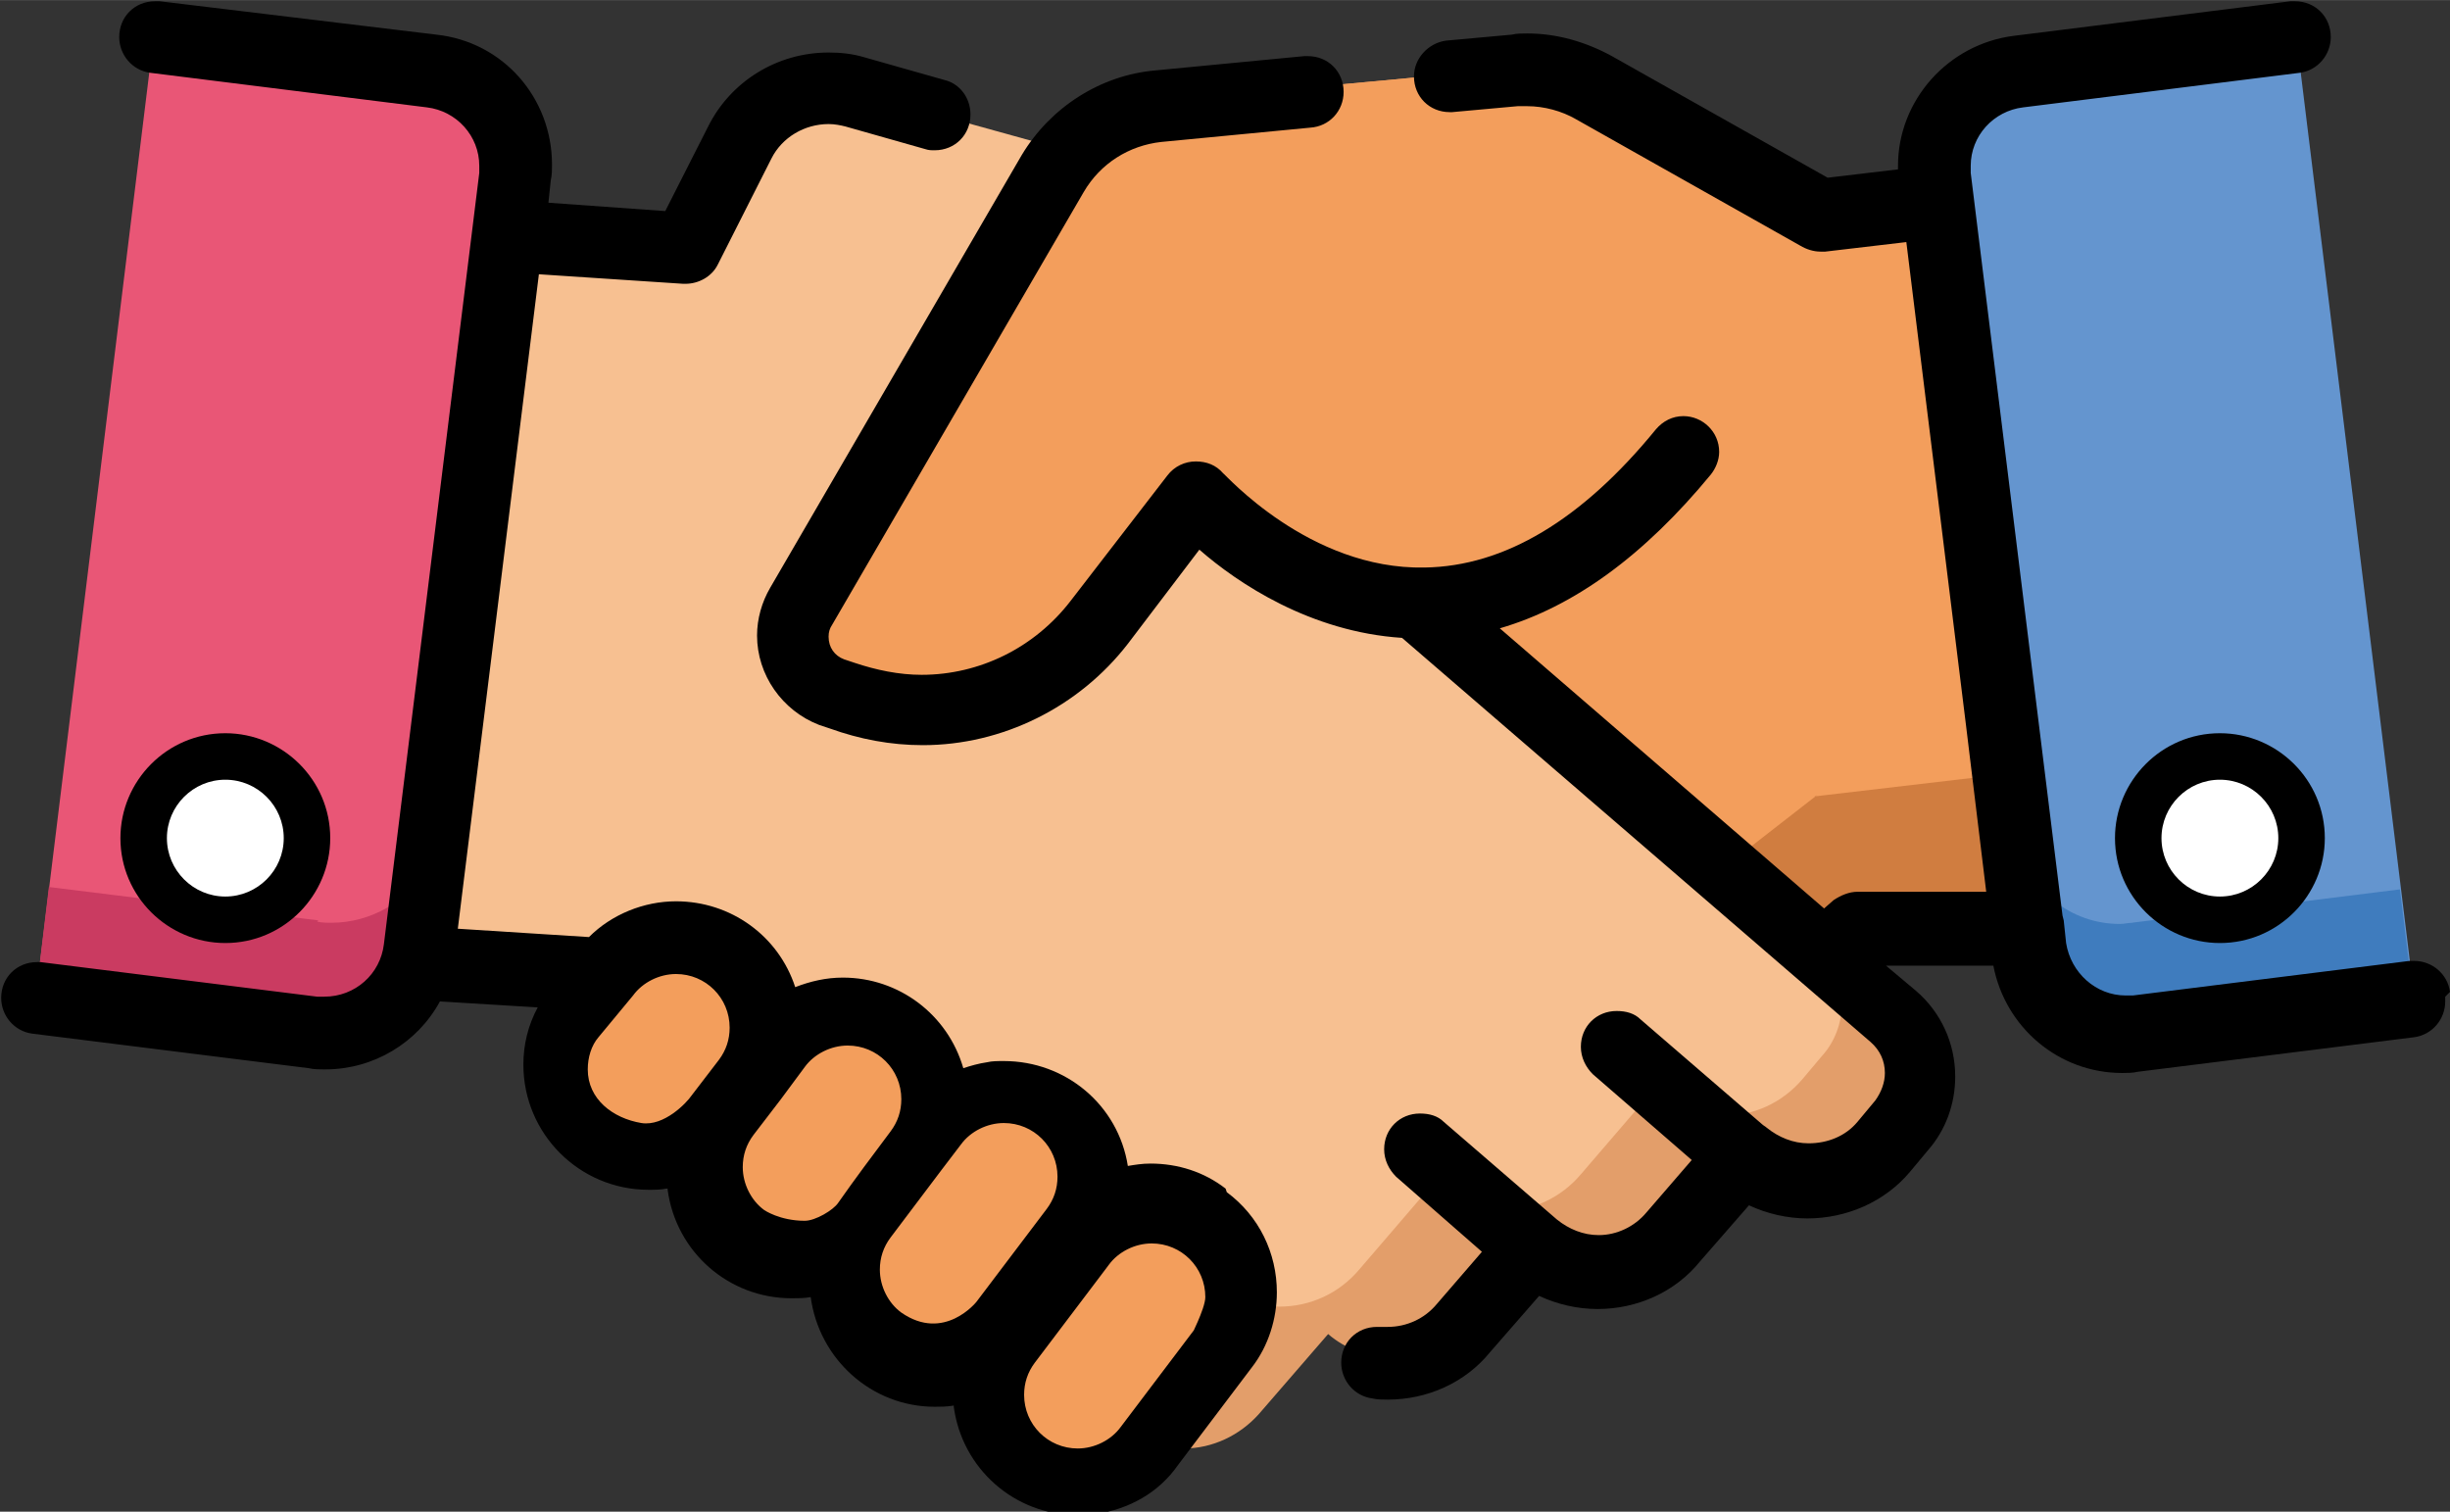 <?xml version="1.0" encoding="UTF-8"?>
<!DOCTYPE svg PUBLIC "-//W3C//DTD SVG 1.1//EN" "http://www.w3.org/Graphics/SVG/1.1/DTD/svg11.dtd">
<!-- Creator: CorelDRAW 2020 (64-Bit) -->
<svg xmlns="http://www.w3.org/2000/svg" xml:space="preserve" width="11.431mm" height="7.054mm" version="1.1" style="shape-rendering:geometricPrecision; text-rendering:geometricPrecision; image-rendering:optimizeQuality; fill-rule:evenodd; clip-rule:evenodd"
viewBox="0 0 20.55 12.68"
 xmlns:xlink="http://www.w3.org/1999/xlink"
 xmlns:xodm="http://www.corel.com/coreldraw/odm/2003">
 <rect x="0" y="0" width="20.55" height="12.68" fill="#333333" stroke="none"/>
 <defs>
  <style type="text/css">
   <![CDATA[
    .fil9 {fill:black;fill-rule:nonzero}
    .fil5 {fill:#3F7CBE;fill-rule:nonzero}
    .fil4 {fill:#6495CF;fill-rule:nonzero}
    .fil7 {fill:#CA3B61;fill-rule:nonzero}
    .fil1 {fill:#D07D40;fill-rule:nonzero}
    .fil3 {fill:#E39E6A;fill-rule:nonzero}
    .fil6 {fill:#E95676;fill-rule:nonzero}
    .fil8 {fill:#E9ECF0;fill-rule:nonzero}
    .fil0 {fill:#F39E5C;fill-rule:nonzero}
    .fil2 {fill:#F7C091;fill-rule:nonzero}
    .fil10 {fill:white;fill-rule:nonzero}
   ]]>
  </style>
 </defs>
 <g id="Capa_x0020_1">
  <path class="fil0" d="M16.79 5.91l-0.52 -4.24 -0.98 0.12 0 -0 -1.9 -1.07c-0.17,-0.1 -0.36,-0.15 -0.56,-0.15 -0.04,0 -0.07,0 -0.11,0l-3 0.28c-0.37,0.03 -0.7,0.24 -0.88,0.56l-2.11 3.63c-0.04,0.08 -0.07,0.16 -0.07,0.25 0,0.21 0.13,0.4 0.32,0.47l0.09 0.03c0.16,0.06 0.33,0.1 0.51,0.11l-0.27 0.23 -0.54 0.47 -1.52 1.3c-0.14,0.12 -0.22,0.3 -0.22,0.49 0,0.16 0.06,0.31 0.16,0.43l0.15 0.18c0.16,0.18 0.39,0.29 0.63,0.29 0.2,0 0.4,-0.07 0.55,-0.21l0.58 0.67c0.16,0.18 0.39,0.29 0.63,0.29 0.2,0 0.4,-0.07 0.55,-0.21l0.58 0.67c0.16,0.18 0.39,0.29 0.63,0.29 0.2,0 0.4,-0.07 0.55,-0.21l0.32 0.27c0.16,0.18 0.39,0.29 0.63,0.29 0.2,0 0.4,-0.07 0.55,-0.21l0.43 -0.37 3.61 -2.81 0 -0 1.42 -0 -0.23 -1.84z"/>
  <path class="fil1" d="M15.24 6.67l-0 0 -3.61 2.81 -0.43 0.37c-0.15,0.13 -0.35,0.21 -0.55,0.21 -0.24,0 -0.47,-0.1 -0.63,-0.29l-0.32 -0.27c-0.15,0.13 -0.35,0.21 -0.55,0.21 -0.24,0 -0.47,-0.1 -0.63,-0.29l-0.58 -0.67c-0.15,0.13 -0.35,0.21 -0.55,0.21 -0.24,0 -0.47,-0.1 -0.63,-0.29l-0.58 -0.67c-0.15,0.13 -0.35,0.21 -0.55,0.21 -0.17,0 -0.34,-0.05 -0.49,-0.16 -0.07,0.11 -0.11,0.23 -0.11,0.36 0,0.16 0.06,0.31 0.16,0.43l0.15 0.18c0.16,0.18 0.39,0.29 0.63,0.29 0.2,0 0.4,-0.07 0.55,-0.21l0.58 0.67c0.16,0.18 0.39,0.29 0.63,0.29 0.2,0 0.4,-0.07 0.55,-0.21l0.58 0.67c0.16,0.18 0.39,0.29 0.63,0.29 0.2,0 0.4,-0.07 0.55,-0.21l0.32 0.27c0.16,0.18 0.39,0.29 0.63,0.29 0.2,0 0.4,-0.07 0.55,-0.21l0.43 -0.37 3.61 -2.81 0 -0 1.42 -0 -0.16 -1.28 -1.62 0.19z"/>
  <path class="fil2" d="M15.9 8.5l-1.93 -1.67 -0.54 -0.46 -0.38 -0.33 -1.65 -1.43 0.19 -1.63c0.01,-0.04 0.01,-0.09 0.01,-0.13 0,-0.5 -0.34,-0.95 -0.82,-1.08l-3.61 -1c-0.07,-0.02 -0.15,-0.03 -0.22,-0.03 -0.31,0 -0.6,0.18 -0.74,0.45l-0.45 0.89 -1.95 -0.13 -0.5 4.24 -0.22 1.84 1.9 0.13 0 0 3.96 3.41 0.43 0.37c0.15,0.13 0.35,0.2 0.55,0.2 0.24,0 0.47,-0.11 0.63,-0.29l0.58 -0.67c0.15,0.13 0.35,0.2 0.55,0.2 0.24,0 0.47,-0.11 0.63,-0.29l0.58 -0.67c0.15,0.13 0.35,0.2 0.55,0.2 0.24,0 0.47,-0.11 0.63,-0.29l0.58 -0.67c0.15,0.13 0.35,0.2 0.55,0.2 0.24,0 0.47,-0.11 0.63,-0.29l0.15 -0.18c0.1,-0.12 0.16,-0.27 0.16,-0.42 0,-0.19 -0.08,-0.37 -0.23,-0.49l0 0z"/>
  <path class="fil3" d="M15.9 8.5l-0.59 -0.51c0.09,0.12 0.14,0.27 0.14,0.42 0,0.17 -0.06,0.33 -0.17,0.45l-0.16 0.19c-0.17,0.2 -0.41,0.31 -0.67,0.31 -0.21,0 -0.42,-0.08 -0.58,-0.22l-0.61 0.71c-0.17,0.2 -0.41,0.31 -0.67,0.31 -0.21,0 -0.42,-0.08 -0.58,-0.22l-0.61 0.71c-0.17,0.2 -0.41,0.31 -0.67,0.31 -0.21,0 -0.42,-0.08 -0.58,-0.22l-0.61 0.71c-0.11,0.13 -0.26,0.22 -0.42,0.27l0.26 0.23c0.15,0.13 0.35,0.2 0.55,0.2 0.24,0 0.47,-0.11 0.63,-0.29l0.58 -0.67c0.15,0.13 0.35,0.2 0.55,0.2 0.24,0 0.47,-0.11 0.63,-0.29l0.58 -0.67c0.15,0.13 0.35,0.2 0.55,0.2 0.24,0 0.47,-0.11 0.63,-0.29l0.58 -0.67c0.15,0.13 0.35,0.2 0.55,0.2 0.24,0 0.47,-0.11 0.63,-0.29l0.15 -0.18c0.1,-0.12 0.16,-0.27 0.16,-0.42 0,-0.19 -0.08,-0.37 -0.23,-0.49l0 0z"/>
  <path class="fil0" d="M5.07 8.16l-0.23 0.3c-0.1,0.13 -0.15,0.29 -0.15,0.45 0,0.23 0.11,0.46 0.3,0.6l0 0c0.13,0.1 0.29,0.15 0.45,0.15 0.23,0 0.46,-0.11 0.6,-0.3l0.23 -0.3c0.1,-0.13 0.15,-0.29 0.15,-0.45 0,-0.23 -0.11,-0.46 -0.3,-0.6l0 0c-0.13,-0.1 -0.29,-0.15 -0.45,-0.15 -0.23,0 -0.46,0.11 -0.6,0.3l0 0z"/>
  <path class="fil0" d="M6.47 8.8l-0.43 0.57c-0.1,0.13 -0.15,0.29 -0.15,0.45 0,0.23 0.11,0.46 0.3,0.6l0 0c0.13,0.1 0.29,0.15 0.45,0.15 0.23,0 0.46,-0.11 0.6,-0.3l0.43 -0.57c0.1,-0.13 0.15,-0.29 0.15,-0.45 0,-0.23 -0.11,-0.46 -0.3,-0.6l0 0c-0.13,-0.1 -0.29,-0.15 -0.45,-0.15 -0.23,0 -0.46,0.11 -0.6,0.3l0 0z"/>
  <path class="fil0" d="M7.82 9.5l-0.59 0.78c-0.1,0.13 -0.15,0.29 -0.15,0.45 0,0.23 0.11,0.46 0.3,0.6l0 0c0.13,0.1 0.29,0.15 0.45,0.15 0.23,0 0.46,-0.11 0.6,-0.3l0.59 -0.78c0.1,-0.13 0.15,-0.29 0.15,-0.45 0,-0.23 -0.11,-0.46 -0.3,-0.6l0 0c-0.13,-0.1 -0.29,-0.15 -0.45,-0.15 -0.23,0 -0.46,0.11 -0.6,0.3l0 0z"/>
  <path class="fil0" d="M9.05 10.36l-0.62 0.82c-0.1,0.13 -0.15,0.29 -0.15,0.45 0,0.23 0.11,0.46 0.3,0.6l0 0c0.13,0.1 0.29,0.15 0.45,0.15 0.23,0 0.46,-0.11 0.6,-0.3l0.62 -0.82c0.1,-0.13 0.15,-0.29 0.15,-0.45 0,-0.23 -0.11,-0.46 -0.3,-0.6l0 0c-0.13,-0.1 -0.29,-0.15 -0.45,-0.15 -0.23,0 -0.46,0.11 -0.6,0.3l0 0z"/>
  <g>
   <path class="fil0" d="M15.29 1.79l-1.9 -1.07c-0.17,-0.1 -0.36,-0.15 -0.56,-0.15 -0.04,0 -0.07,0 -0.11,0l-3 0.28c-0.37,0.03 -0.7,0.24 -0.88,0.56l-2.11 3.63c-0.04,0.08 -0.07,0.16 -0.07,0.25 0,0.21 0.13,0.4 0.32,0.47l0.09 0.03c0.21,0.08 0.44,0.12 0.66,0.12 0.58,0 1.13,-0.27 1.49,-0.73l0.81 -1.05c0,0 1.94,2.25 4.08,-0.38l1.16 -1.98zm0 0l0 0 0 0z"/>
  </g>
  <path class="fil4" d="M19.26 0.3l0.99 8.06 -2.32 0.29c-0.03,0 -0.07,0.01 -0.1,0.01 -0.4,0 -0.74,-0.3 -0.79,-0.7l-0.8 -6.47c-0,-0.03 -0.01,-0.07 -0.01,-0.1 0,-0.4 0.3,-0.74 0.7,-0.79l2.32 -0.29z"/>
  <path class="fil5" d="M17.89 7.74c-0.04,0 -0.07,0.01 -0.11,0.01 -0.41,0 -0.76,-0.28 -0.86,-0.68l0.11 0.89c0.05,0.4 0.39,0.7 0.79,0.7 0.03,0 0.07,-0 0.1,-0.01l2.32 -0.29 -0.11 -0.9 -2.25 0.28z"/>
  <path class="fil6" d="M1.29 0.3l-0.99 8.06 2.32 0.29c0.03,0 0.07,0.01 0.1,0.01 0.4,0 0.74,-0.3 0.79,-0.7l0.8 -6.47c0,-0.03 0.01,-0.07 0.01,-0.1 0,-0.4 -0.3,-0.74 -0.7,-0.79l-2.32 -0.29z"/>
  <path class="fil7" d="M2.67 7.72l-2.26 -0.28 -0.11 0.92 2.32 0.29c0.03,0 0.07,0.01 0.1,0.01 0.4,0 0.74,-0.3 0.79,-0.7l0.08 -0.68c-0.17,0.28 -0.48,0.46 -0.81,0.46 -0.04,0 -0.08,-0 -0.12,-0.01l0 0z"/>
  <circle class="fil8" cx="18.62" cy="7.03" r="0.58"/>
  <circle class="fil8" cx="1.89" cy="7.03" r="0.58"/>
  <path class="fil9" d="M10.28 9.97c-0.18,-0.14 -0.4,-0.21 -0.63,-0.21 -0.07,0 -0.13,0.01 -0.19,0.02 -0.08,-0.51 -0.52,-0.88 -1.04,-0.88 -0.05,0 -0.1,0 -0.14,0.01 -0.07,0.01 -0.14,0.03 -0.2,0.05 -0.13,-0.45 -0.54,-0.76 -1.01,-0.76 -0.14,0 -0.27,0.03 -0.4,0.08 -0.14,-0.43 -0.54,-0.72 -1,-0.72 -0.27,0 -0.54,0.11 -0.73,0.3l-1.1 -0.07 0.68 -5.49 1.21 0.08c0.01,0 0.01,0 0.02,0 0.11,0 0.22,-0.06 0.27,-0.16l0.45 -0.89c0.09,-0.18 0.28,-0.29 0.48,-0.29 0.05,0 0.1,0.01 0.14,0.02l0.67 0.19c0.03,0.01 0.05,0.01 0.08,0.01 0.17,0 0.3,-0.13 0.3,-0.3 0,-0.14 -0.09,-0.26 -0.22,-0.29l-0.67 -0.19c-0.1,-0.03 -0.2,-0.04 -0.3,-0.04 -0.43,0 -0.82,0.24 -1.01,0.62l-0.36 0.71 -0.98 -0.07 0.02 -0.19c0.01,-0.04 0.01,-0.09 0.01,-0.13 0,-0.56 -0.41,-1.03 -0.97,-1.09l-2.32 -0.28c-0.01,-0 -0.02,-0 -0.04,-0 -0.17,0 -0.3,0.13 -0.3,0.3 0,0.15 0.11,0.28 0.26,0.3l2.32 0.29c0.25,0.03 0.44,0.24 0.44,0.49 0,0.02 -0,0.04 -0,0.06l-0.8 6.47c-0.03,0.25 -0.24,0.44 -0.5,0.44 -0.02,0 -0.04,-0 -0.06,-0l-2.32 -0.29c-0.01,-0 -0.02,-0 -0.03,-0 -0.17,0 -0.3,0.13 -0.3,0.3 0,0.15 0.11,0.28 0.26,0.3l2.32 0.29c0.04,0.01 0.09,0.01 0.14,0.01 0.4,0 0.77,-0.22 0.96,-0.57l0.82 0.05c-0.08,0.15 -0.12,0.31 -0.12,0.48 0,0.58 0.47,1.05 1.05,1.05 0.05,0 0.1,-0 0.15,-0.01 0,0 0.01,-0 0.01,-0 0,0 0,0.01 0,0.01 0.07,0.52 0.51,0.91 1.04,0.91 0.05,0 0.11,-0 0.16,-0.01 0.07,0.52 0.51,0.92 1.04,0.92 0.05,0 0.1,-0 0.16,-0.01 0,0 0,0.01 0,0.01 0.07,0.52 0.51,0.91 1.04,0.91 0.05,0 0.1,-0 0.15,-0.01 0.28,-0.04 0.53,-0.18 0.69,-0.41l0.62 -0.82c0.14,-0.18 0.21,-0.41 0.21,-0.63 0,-0.33 -0.15,-0.64 -0.42,-0.84l0 0zm-4.9 -0.55c-0.24,-0.04 -0.45,-0.2 -0.45,-0.45 0,-0.1 0.03,-0.2 0.09,-0.27l0.29 -0.35c0.08,-0.11 0.22,-0.18 0.36,-0.18 0.25,0 0.45,0.2 0.45,0.45 0,0.1 -0.03,0.19 -0.09,0.27l-0.23 0.3c-0.04,0.06 -0.23,0.26 -0.42,0.23zm1.03 0.73c-0.11,-0.08 -0.18,-0.22 -0.18,-0.36 0,-0.1 0.03,-0.19 0.09,-0.27l0.23 -0.3 0 0 0.2 -0.27c0.08,-0.11 0.22,-0.18 0.36,-0.18 0.25,0 0.45,0.2 0.45,0.45 0,0.1 -0.03,0.19 -0.09,0.27 -0.15,0.2 -0.3,0.4 -0.44,0.6 -0.04,0.06 -0.19,0.15 -0.28,0.15 -0.21,0 -0.34,-0.09 -0.34,-0.09l0 0zm1.15 0.86c-0.11,-0.08 -0.18,-0.22 -0.18,-0.36 0,-0.1 0.03,-0.19 0.09,-0.27l0 0 0.43 -0.57 0 0 0.16 -0.21c0.08,-0.11 0.22,-0.18 0.36,-0.18 0.25,0 0.45,0.2 0.45,0.45 0,0.1 -0.03,0.19 -0.09,0.27l-0.59 0.78 0 0c0,0 -0.27,0.34 -0.63,0.09zm2.46 0.14l-0.62 0.82c-0.08,0.11 -0.22,0.18 -0.36,0.18 -0.25,0 -0.45,-0.2 -0.45,-0.45 0,-0.1 0.03,-0.19 0.09,-0.27l0.59 -0.78 0 0 0.03 -0.04c0.08,-0.11 0.22,-0.18 0.36,-0.18 0.25,0 0.45,0.2 0.45,0.45 0,0.1 -0.14,0.36 -0.09,0.27l0 -0z"/>
  <path class="fil9" d="M20.55 8.32c-0.02,-0.15 -0.15,-0.26 -0.3,-0.26 -0.01,0 -0.02,0 -0.04,0l-2.32 0.29c-0.02,0 -0.04,0 -0.06,0 -0.25,0 -0.46,-0.19 -0.5,-0.44l-0.02 -0.19 0 0 -0.01 -0.04 -0.77 -6.23c-0,-0.02 -0,-0.04 -0,-0.06 0,-0.25 0.19,-0.46 0.44,-0.49l2.32 -0.29c0.15,-0.02 0.26,-0.15 0.26,-0.3 0,-0.17 -0.13,-0.3 -0.3,-0.3 -0.01,0 -0.02,0 -0.04,0l-2.32 0.29c-0.55,0.07 -0.97,0.54 -0.97,1.09 0,0.01 0,0.02 0,0.03l-0.59 0.07 -1.81 -1.02c-0.22,-0.12 -0.46,-0.19 -0.71,-0.19 -0.04,0 -0.09,0 -0.13,0.01l-0 0 -0.55 0.05c-0.15,0.02 -0.27,0.15 -0.27,0.3 0,0.17 0.13,0.3 0.3,0.3 0.01,0 0.02,-0 0.02,-0l0.55 -0.05c0.03,-0 0.05,-0 0.08,-0 0.14,0 0.29,0.04 0.41,0.11l1.88 1.06c0.05,0.03 0.11,0.05 0.17,0.05 0.01,0 0.02,-0 0.04,-0l0.68 -0.08 0.5 4.05 0.17 1.4 -1.08 0c-0.07,0 -0.14,0.03 -0.2,0.07l-0.08 0.07 -2.72 -2.35c0.62,-0.18 1.21,-0.61 1.77,-1.29 0.04,-0.05 0.07,-0.12 0.07,-0.19 0,-0.17 -0.14,-0.3 -0.3,-0.3 -0.09,0 -0.17,0.04 -0.23,0.11 -0.62,0.76 -1.27,1.15 -1.94,1.16 -0.97,0.02 -1.68,-0.79 -1.69,-0.79 -0.06,-0.07 -0.14,-0.1 -0.23,-0.1 -0.09,0 -0.18,0.04 -0.24,0.12l-0.81 1.05c-0.3,0.39 -0.76,0.62 -1.25,0.62 -0.19,0 -0.38,-0.04 -0.56,-0.1l-0.09 -0.03c-0.08,-0.03 -0.13,-0.1 -0.13,-0.19 0,-0.04 0.01,-0.07 0.03,-0.1l2.11 -3.63c0.14,-0.24 0.38,-0.39 0.65,-0.42l1.25 -0.12c0.16,-0.01 0.28,-0.14 0.28,-0.3 0,-0.17 -0.13,-0.3 -0.3,-0.3 -0.01,0 -0.02,0 -0.03,0l-1.25 0.12c-0.46,0.04 -0.88,0.31 -1.12,0.71l-2.11 3.63c-0.07,0.12 -0.11,0.26 -0.11,0.4 0,0.33 0.21,0.63 0.52,0.75l0.09 0.03c0.25,0.09 0.51,0.14 0.78,0.14 0.67,-0 1.31,-0.32 1.72,-0.85l0.6 -0.79c0.32,0.28 0.93,0.69 1.7,0.74l3.93 3.39c0.08,0.07 0.12,0.16 0.12,0.26 0,0.08 -0.03,0.16 -0.08,0.23l-0.15 0.18c-0.1,0.12 -0.25,0.18 -0.41,0.18 -0.13,0 -0.25,-0.05 -0.35,-0.13 -0.01,-0.01 -0.03,-0.02 -0.04,-0.03l-1.02 -0.88c-0.05,-0.05 -0.12,-0.07 -0.2,-0.07 -0.17,0 -0.3,0.13 -0.3,0.3 0,0.09 0.04,0.17 0.1,0.23l0.83 0.72 -0.38 0.44c-0.1,0.12 -0.25,0.19 -0.4,0.19 -0.13,0 -0.25,-0.05 -0.35,-0.13l-0 -0 -0.95 -0.82c-0.05,-0.05 -0.12,-0.07 -0.2,-0.07 -0.17,0 -0.3,0.13 -0.3,0.3 0,0.09 0.04,0.17 0.1,0.23l0.72 0.63 -0.38 0.44c-0.1,0.12 -0.25,0.19 -0.41,0.19 -0.02,0 -0.04,-0 -0.06,-0 -0.01,-0 -0.02,-0 -0.03,-0 -0.17,0 -0.3,0.13 -0.3,0.3 0,0.15 0.11,0.28 0.26,0.3 0.04,0.01 0.09,0.01 0.13,0.01 0.33,0 0.65,-0.14 0.86,-0.4l0.41 -0.47c0.15,0.07 0.32,0.11 0.49,0.11 0.33,0 0.65,-0.14 0.86,-0.4l0.41 -0.47c0.15,0.07 0.32,0.11 0.49,0.11 0.33,0 0.65,-0.14 0.86,-0.39l0.15 -0.18c0.15,-0.17 0.23,-0.39 0.23,-0.62 0,-0.28 -0.12,-0.54 -0.33,-0.72l-0.25 -0.21 0.9 -0c0.1,0.52 0.55,0.9 1.08,0.9 0.04,0 0.09,-0 0.13,-0.01l2.32 -0.29c0.15,-0.02 0.26,-0.15 0.26,-0.3 0,-0.01 -0,-0.02 -0,-0.04l0 0z"/>
  <path class="fil9" d="M18.62 6.15c0,0 0,0 0,0 -0.49,0 -0.88,0.4 -0.88,0.88 0,0.49 0.4,0.88 0.88,0.88 0.49,0 0.88,-0.4 0.88,-0.88 0,0 0,-0 0,-0 -0,-0.49 -0.4,-0.88 -0.88,-0.88l0 0z"/>
  <path class="fil10" d="M18.62 6.54c0,0 0,0 0,0 -0.27,0 -0.49,0.22 -0.49,0.49 0,0.27 0.22,0.49 0.49,0.49 0.27,0 0.49,-0.22 0.49,-0.49 0,0 0,-0 0,-0 -0,-0.27 -0.22,-0.49 -0.49,-0.49l0 0z"/>
  <circle class="fil8" cx="1.89" cy="7.03" r="0.58"/>
  <path class="fil9" d="M1.89 6.15c0,0 -0,0 -0,0 -0.49,0 -0.88,0.4 -0.88,0.88 0,0.49 0.4,0.88 0.88,0.88 0.49,0 0.88,-0.4 0.88,-0.88 0,0 0,-0 0,-0 -0,-0.49 -0.4,-0.88 -0.88,-0.88l0 0z"/>
  <path class="fil10" d="M1.89 6.54c0,0 0,0 0,0 -0.27,0 -0.49,0.22 -0.49,0.49 0,0.27 0.22,0.49 0.49,0.49 0.27,0 0.49,-0.22 0.49,-0.49 0,0 0,-0 0,-0 -0,-0.27 -0.22,-0.49 -0.49,-0.49l0 0z"/>
 </g>
</svg>
